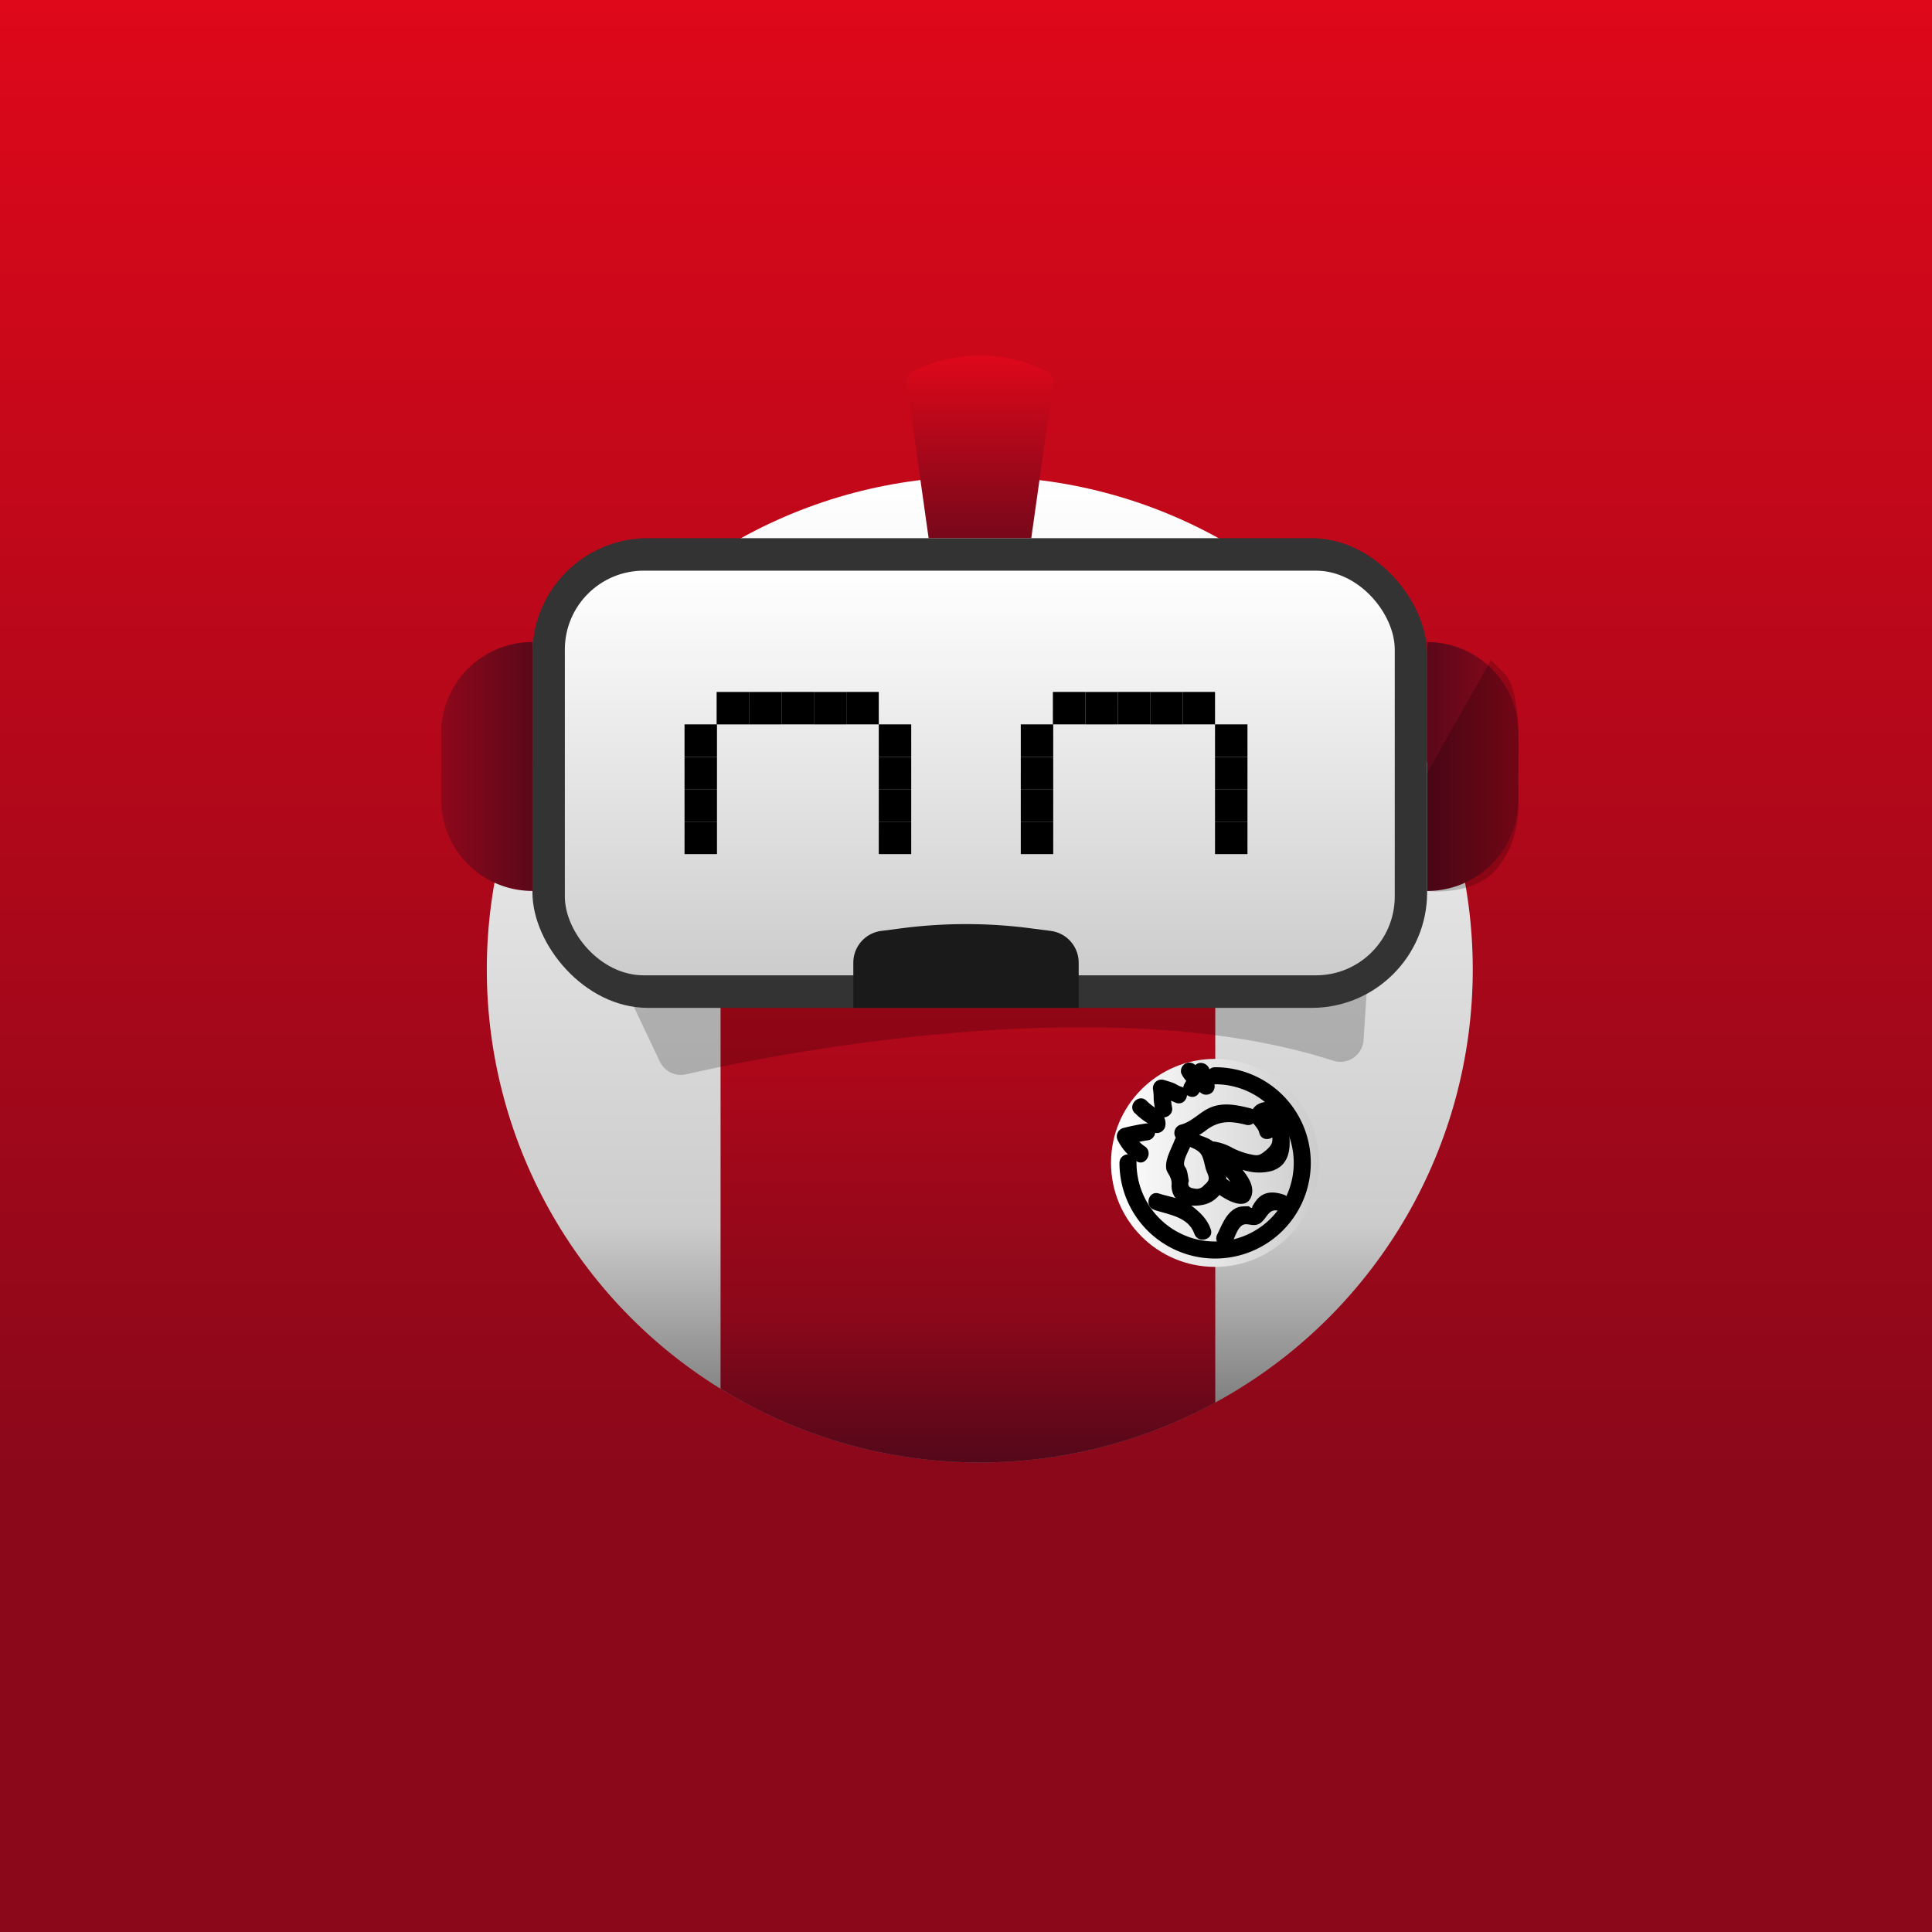<svg id="Layer_1" data-name="Layer 1" xmlns="http://www.w3.org/2000/svg" xmlns:xlink="http://www.w3.org/1999/xlink" width="200mm" height="200mm" viewBox="0 0 566.93 566.93"><rect x="0" y="0" width="566.93" height="566.93" fill="#808080" stroke="none"/><defs><style>.cls-1{fill:url(#linear-gradient);}.cls-2{fill:url(#linear-gradient-2);}.cls-3{fill:url(#linear-gradient-3);}.cls-4{fill:url(#linear-gradient-4);}.cls-5{fill:url(#linear-gradient-5);}.cls-6{opacity:0.2;}.cls-7{fill:#333;}.cls-8{fill:url(#linear-gradient-6);}.cls-9{fill:#1a1a1a;}.cls-10{fill:url(#linear-gradient-7);}.cls-11{fill:url(#linear-gradient-8);}.cls-12{fill:none;stroke:#000;stroke-linecap:round;stroke-miterlimit:10;stroke-width:5px;}</style><linearGradient id="linear-gradient" x1="283.46" x2="283.46" y2="566.93" gradientUnits="userSpaceOnUse"><stop offset="0" stop-color="#de081a"/><stop offset="0.76" stop-color="#8b081a"/><stop offset="1" stop-color="#8b081a"/></linearGradient><linearGradient id="linear-gradient-2" x1="287.51" y1="139.83" x2="287.51" y2="429.14" gradientUnits="userSpaceOnUse"><stop offset="0" stop-color="#fff"/><stop offset="0.76" stop-color="#ccc"/><stop offset="1" stop-color="#666"/></linearGradient><linearGradient id="linear-gradient-3" x1="284.02" y1="202.59" x2="284.02" y2="429.14" gradientUnits="userSpaceOnUse"><stop offset="0" stop-color="#de081a"/><stop offset="0.81" stop-color="#8b081a"/><stop offset="1" stop-color="#54081a"/></linearGradient><linearGradient id="linear-gradient-4" x1="445.55" y1="224.92" x2="418.78" y2="224.92" gradientUnits="userSpaceOnUse"><stop offset="0" stop-color="#8d081a"/><stop offset="1" stop-color="#5b081a"/></linearGradient><linearGradient id="linear-gradient-5" x1="129.47" y1="224.92" x2="156.24" y2="224.92" gradientTransform="translate(285.71 449.84) rotate(-180)" xlink:href="#linear-gradient-4"/><linearGradient id="linear-gradient-6" x1="287.51" y1="167.46" x2="287.51" y2="286.21" gradientUnits="userSpaceOnUse"><stop offset="0" stop-color="#fff"/><stop offset="1" stop-color="#ccc"/></linearGradient><linearGradient id="linear-gradient-7" x1="287.51" y1="104.36" x2="287.51" y2="157.92" gradientUnits="userSpaceOnUse"><stop offset="0" stop-color="#de081a"/><stop offset="1" stop-color="#77081a"/></linearGradient><linearGradient id="linear-gradient-8" x1="326.02" y1="341.24" x2="387.06" y2="341.24" xlink:href="#linear-gradient-6"/></defs><title>Jax (2)</title><rect class="cls-1" width="566.93" height="566.93"/><circle class="cls-2" cx="287.51" cy="284.48" r="144.66"/><path class="cls-3" d="M211.44,202.59V407.53a144.75,144.75,0,0,0,145.17,4.06v-209Z"/><path class="cls-4" d="M418.78,188.4h0a26.77,26.77,0,0,1,26.77,26.77v19.51a26.77,26.77,0,0,1-26.77,26.77h0a0,0,0,0,1,0,0v-73A0,0,0,0,1,418.78,188.4Z"/><path class="cls-5" d="M129.47,188.4h0a26.77,26.77,0,0,1,26.77,26.77v19.51a26.77,26.77,0,0,1-26.77,26.77h0a0,0,0,0,1,0,0v-73A0,0,0,0,1,129.47,188.4Z" transform="translate(285.71 449.84) rotate(180)"/><path class="cls-6" d="M201.33,315.25c23.89-5.44,122.89-25.68,189.87-4a6.82,6.82,0,0,0,8.92-6l2.15-32.53a6.83,6.83,0,0,0-7.12-7.28l-208.6,9a6.84,6.84,0,0,0-5.89,9.77l13,27.36A6.84,6.84,0,0,0,201.33,315.25Z"/><rect class="cls-7" x="156.24" y="157.92" width="262.54" height="137.83" rx="33.89"/><rect class="cls-8" x="165.75" y="167.46" width="243.53" height="118.74" rx="23.13"/><path class="cls-9" d="M316.53,295.75H250.4V282.49a9.4,9.4,0,0,1,8.19-9.32l6.1-.79a146.57,146.57,0,0,1,37.55,0l6.1.79a9.4,9.4,0,0,1,8.19,9.32Z"/><path class="cls-10" d="M309,112.66a3.67,3.67,0,0,0-2.05-3.83,44.29,44.29,0,0,0-38.78,0,3.67,3.67,0,0,0-2.05,3.83l6.38,45.26h30.12Z"/><rect x="200.87" y="212.56" width="9.52" height="9.52"/><rect x="200.87" y="222.08" width="9.52" height="9.52"/><rect x="200.87" y="231.59" width="9.52" height="9.52"/><rect x="200.87" y="241.11" width="9.52" height="9.52"/><rect x="257.87" y="212.56" width="9.52" height="9.52"/><rect x="257.87" y="222.08" width="9.52" height="9.52"/><rect x="257.87" y="231.59" width="9.52" height="9.52"/><rect x="257.87" y="241.11" width="9.52" height="9.52"/><rect x="238.84" y="203.05" width="9.52" height="9.52" transform="translate(451.4 -35.79) rotate(90)"/><rect x="248.35" y="203.05" width="9.52" height="9.52" transform="translate(460.92 -45.31) rotate(90)"/><rect x="229.32" y="203.05" width="9.52" height="9.52" transform="translate(441.89 -26.28) rotate(90)"/><rect x="219.81" y="203.05" width="9.52" height="9.52" transform="translate(432.37 -16.76) rotate(90)"/><rect x="210.29" y="203.05" width="9.52" height="9.52" transform="translate(422.86 -7.24) rotate(90)"/><rect x="299.54" y="212.56" width="9.52" height="9.52"/><rect x="299.54" y="222.08" width="9.52" height="9.52"/><rect x="299.54" y="231.59" width="9.52" height="9.52"/><rect x="299.54" y="241.11" width="9.52" height="9.52"/><rect x="356.54" y="212.56" width="9.52" height="9.52"/><rect x="356.54" y="222.08" width="9.52" height="9.52"/><rect x="356.54" y="231.59" width="9.52" height="9.52"/><rect x="356.54" y="241.11" width="9.52" height="9.52"/><rect x="337.51" y="203.05" width="9.52" height="9.52" transform="translate(550.07 -134.46) rotate(90)"/><rect x="347.02" y="203.05" width="9.52" height="9.52" transform="translate(559.59 -143.98) rotate(90)"/><rect x="327.99" y="203.05" width="9.52" height="9.52" transform="translate(540.56 -124.95) rotate(90)"/><rect x="318.48" y="203.05" width="9.52" height="9.52" transform="translate(531.04 -115.43) rotate(90)"/><rect x="308.96" y="203.05" width="9.52" height="9.52" transform="translate(521.53 -105.92) rotate(90)"/><circle class="cls-11" cx="356.54" cy="341.24" r="30.52"/><path class="cls-12" d="M356.54,315.67A25.57,25.57,0,1,1,331,341.24"/><path d="M338.74,355.06c4.25,1.39,10,2,11.74,7,1,3,5.87,1.73,4.82-1.33s-3.25-5.08-5.77-7c-2.88-2.21-6.12-2.42-9.47-3.51-3.06-1-4.38,3.82-1.32,4.82Z"/><path d="M361.53,364.73c.76-1.5,1.4-3.79,2.65-4.93s2.61-.14,4.27-.36c3.25-.43,3.2-5.25,6.84-4.09,3.07,1,4.39-3.85,1.33-4.82-2.25-.72-4.59-1-6.63.41a6.69,6.69,0,0,0-1.51,1.54,11.16,11.16,0,0,0-1,1.58c0,.55-.31.52-1-.08-1.91,0-3.17-.07-4.77,1.14-2.24,1.7-3.28,4.66-4.51,7.09-1.46,2.86,2.86,5.4,4.31,2.52Z"/><path d="M344.75,334.38c-.91,2.48-2.9,5.72-2.54,8.48.14,1.08.82,1.64,1.18,2.59a4.48,4.48,0,0,1,.38,2.43c.08,5.42,5.29,6.72,9.87,5.51,4-1.06,7-5.54,6-9.58-.6-2.31-1.74-6.38-3.17-8.25-1.74-2.26-5.75-2.07-7.21-4.38l-1.5,3.67a19.25,19.25,0,0,0,6.52-3.46c3.76-2.65,7.08-2.41,11.34-1.33,3.12.78,4.45-4,1.33-4.83-3.61-.9-7.41-1.74-11.05-.51s-5.83,4.39-9.47,5.31a2.52,2.52,0,0,0-1.49,3.67c1.77,2.81,5.46,2.55,7.35,4.78,1,1.23,1.19,3.79,1.8,5.27.78,1.92,1.07,2.52-.73,4a2.71,2.71,0,0,1-2.91,1c-1.55-.15-2.08-.89-1.59-2.21-.24-1.15-.28-2-.62-3.11s-.76-1-.79-1.91c-.05-1.59,1.58-4.29,2.13-5.79,1.12-3-3.71-4.33-4.82-1.33Z"/><path d="M374.32,331.12c-.22-.91-.76-2.62-1.71-3.1s.37,3,.53,4c.38,2.64.6,3.61-1.59,5.48s-2.61,1.66-5.12,1.12a21.39,21.39,0,0,1-4.86-1.82,15.32,15.32,0,0,0-5.49-1.85c-1.88-.22-3.13,2.28-2.16,3.76,2.1,3.18,8.62,7.69,8.4,11.74l1.24-2.16c-.31.19-3.17-2-3.46-2.17-2.6-1.91-5.1,2.43-2.53,4.32s8.32,5.1,9.71.34c1.54-5.3-6.65-11-9-14.6l-2.16,3.77c3.27.37,6.48,3,9.83,3.68a14.45,14.45,0,0,0,7.36-.06c5.76-1.93,5.51-7.89,4.69-12.89-.62-3.72-3.77-8.84-8.36-6.88a4.23,4.23,0,0,0-2.61,3.32c-.27,2.48,2,3.21,2.51,5.34.77,3.12,5.59,1.8,4.82-1.33Z"/><path d="M335.93,336.41a10.48,10.48,0,0,1-3.57-4.23l-1.49,3.67a61.14,61.14,0,0,1,6.27-1.29,2.51,2.51,0,0,0,1.75-3.07,2.58,2.58,0,0,0-3.08-1.75,61.14,61.14,0,0,0-6.27,1.29,2.54,2.54,0,0,0-1.5,3.67,15.53,15.53,0,0,0,5.37,6c2.67,1.81,5.17-2.52,2.52-4.32Z"/><path d="M333,326.58a19,19,0,0,0,2.68,2.3c.37.26.8.48,1.14.77a3.7,3.7,0,0,1,.28.28s0-.74-.06.05a2.52,2.52,0,0,0,2.5,2.5A2.55,2.55,0,0,0,342,330c.23-3.52-3.47-4.8-5.51-6.94-2.23-2.33-5.76,1.21-3.53,3.54Z"/><path d="M343.91,324.77c-.46-2-.19-4.15-.69-6.14l-3.07,3.07a22.76,22.76,0,0,1,2.83.91,14.1,14.1,0,0,0,2.25,1.07c3.11.83,4.44-4,1.32-4.82-.73-.2-1.49-.79-2.24-1.07-.92-.35-1.89-.61-2.83-.91A2.53,2.53,0,0,0,338.4,320a19.48,19.48,0,0,1,.14,2.67,27.07,27.07,0,0,0,.55,3.46c.72,3.14,5.54,1.81,4.82-1.32Z"/><path d="M351.89,320.68q1.38-2.54,2.8-5L350,314.38v.17a2.56,2.56,0,0,0,2.5,2.5,2.53,2.53,0,0,0,2.5-2.5v-.17c-.12-2.39-3.38-3.51-4.66-1.26-.94,1.67-1.88,3.35-2.8,5-1.54,2.82,2.78,5.35,4.32,2.52Z"/><path d="M346.63,314.93c1,2.46,3.56,4,5.54,5.6a2.58,2.58,0,0,0,3.54,0,2.53,2.53,0,0,0,0-3.54l-2.56-2.09L352,314c-.16-.13-.73-.79-.56-.35a2.58,2.58,0,0,0-3.08-1.75,2.51,2.51,0,0,0-1.74,3.07Z"/><path class="cls-6" d="M437.6,193.52l-18.82,33.32v34.61s14.34,1.81,21.12-7.35,5.65-18.12,5.65-25.35,1.22-25.9-4.18-31.18S437.6,193.52,437.6,193.52Z"/></svg>